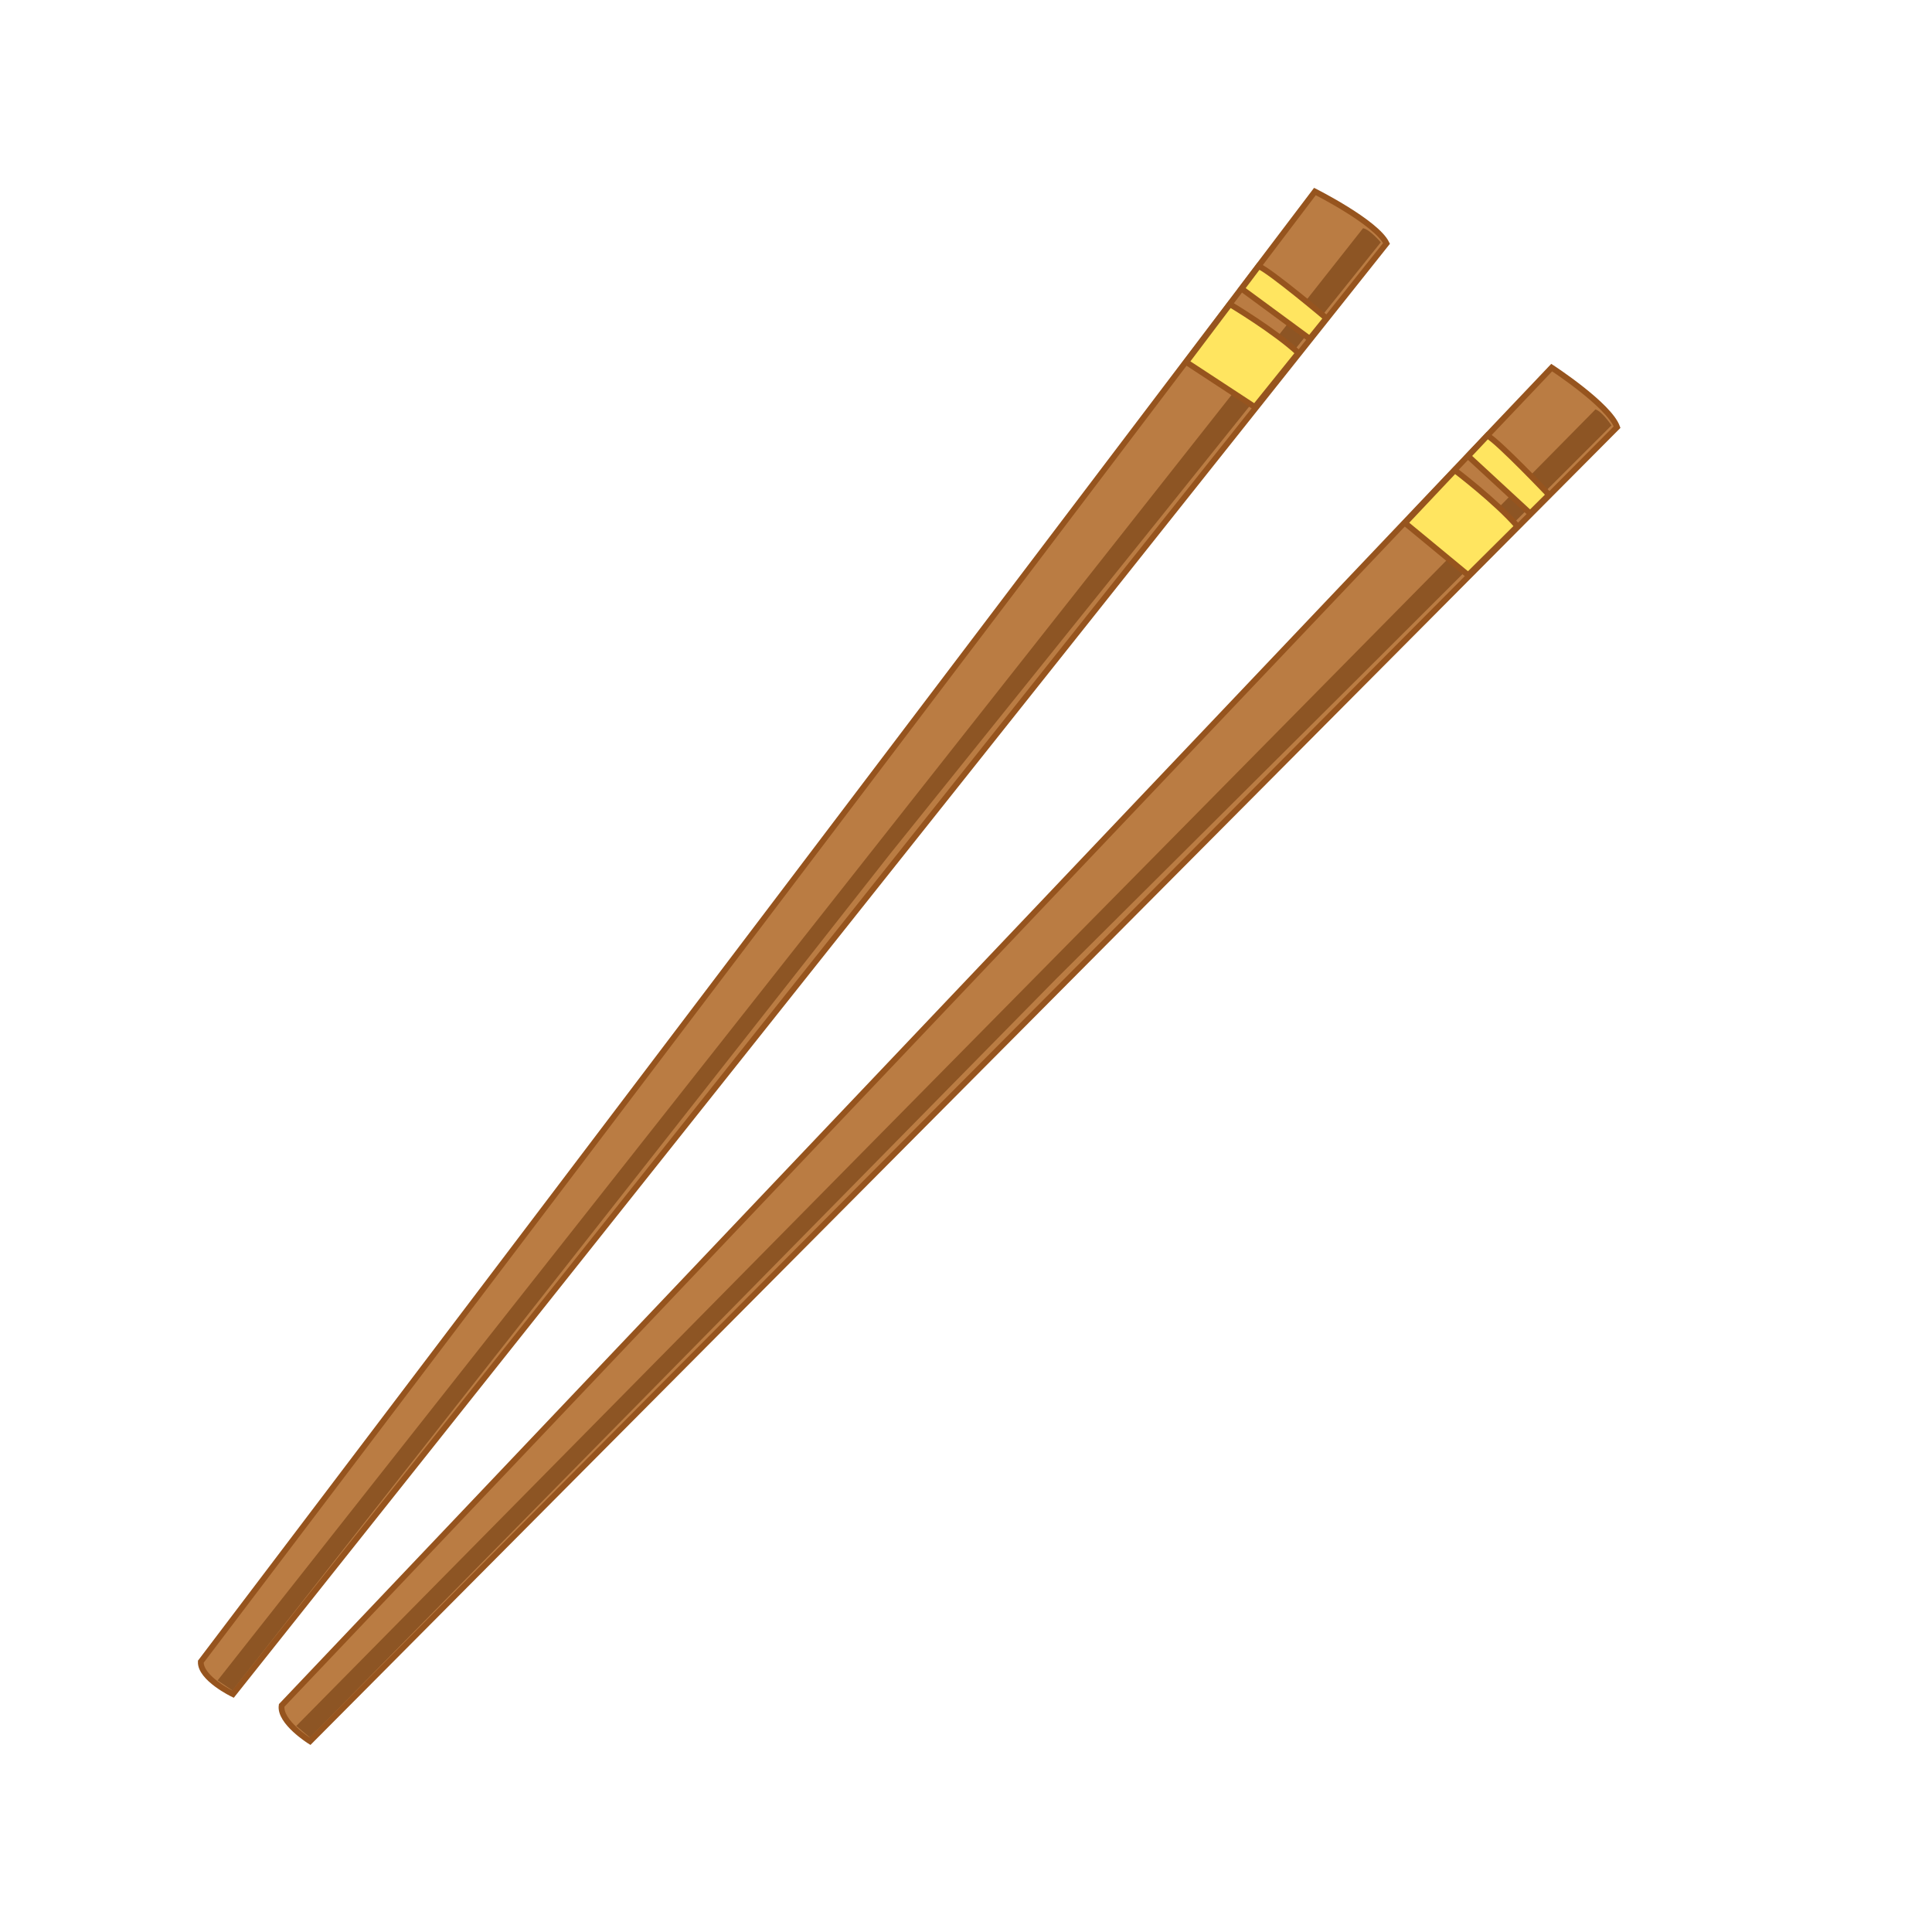 <svg id="Layer_2" data-name="Layer 2" xmlns="http://www.w3.org/2000/svg" viewBox="0 0 1000 1000"><defs><style>.cls-1{fill:#ba7c43;}.cls-1,.cls-3{stroke:#96541e;stroke-miterlimit:10;stroke-width:3px;}.cls-2{fill:#8d5524;}.cls-3{fill:#ffe560;}</style></defs><title>chopsticks</title><path class="cls-1" d="M803.15,190.27s29.73,19.35,33.85,30.82L160.48,901.27s-16-10-14.69-18.54Z"/><path class="cls-2" d="M153.36,893.35l7.07,6L546.33,507,705.28,348.79l128.81-128.6s-4.79-7.21-8.28-8.28Z"/><path class="cls-3" d="M753,243.37s21.5,16.31,32.41,29l-25.49,25.32-32.69-27Z"/><path class="cls-3" d="M759.87,236.07,792,265.74l9.74-9.66s-26-27.38-31.87-30.63Z"/><path class="cls-1" d="M680.6,99.13s31.7,15.94,37.06,26.87L120.58,876.89s-17-8.19-16.64-16.8Z"/><path class="cls-2" d="M112.63,869.8l7.7,5.19L460.42,442.33,600.88,267.51,714.67,125.44s-5.56-6.64-9.15-7.32Z"/><path class="cls-3" d="M636.6,157.46s23.18,13.82,35.42,25.21l-22.53,28L614,187.41Z"/><path class="cls-3" d="M642.66,149.43l35.25,25.93,8.61-10.68s-28.84-24.34-35.07-26.92Z"/></svg>